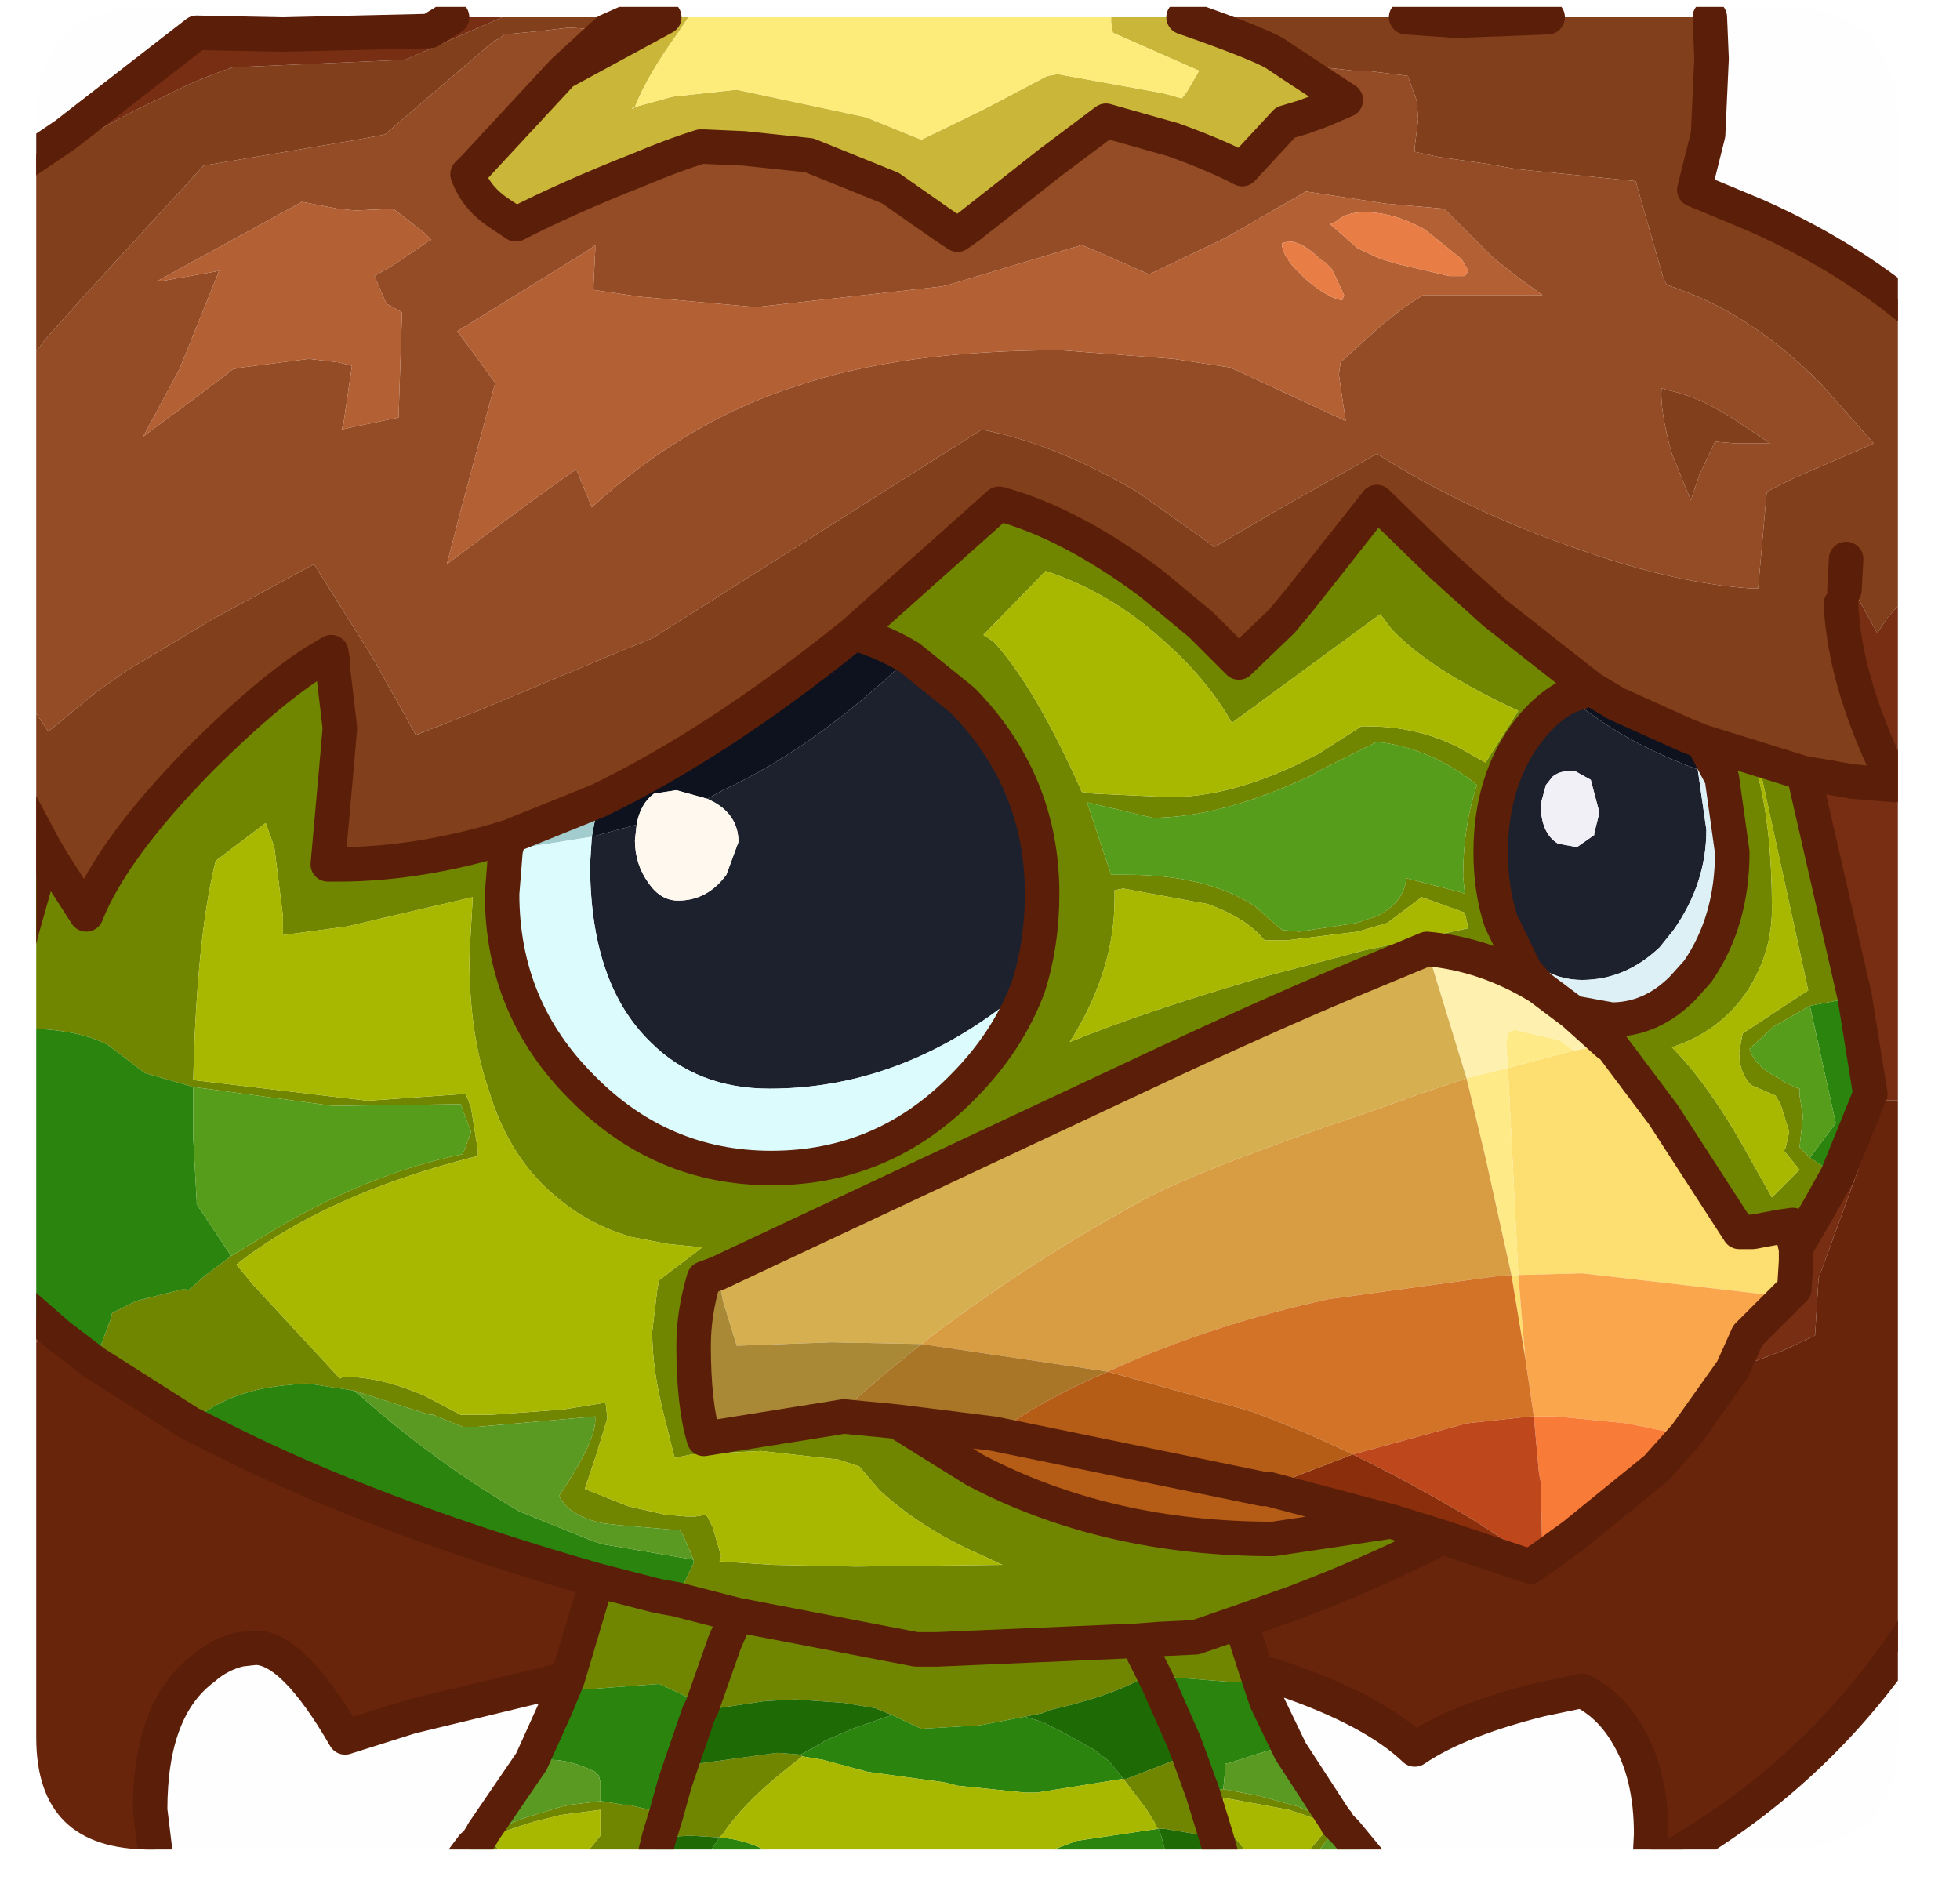 <?xml version="1.0" encoding="UTF-8" standalone="no"?>
<svg xmlns:ffdec="https://www.free-decompiler.com/flash" xmlns:xlink="http://www.w3.org/1999/xlink" ffdec:objectType="frame" height="55.0px" width="56.8px" xmlns="http://www.w3.org/2000/svg">
  <g transform="matrix(1.0, 0.0, 0.0, 1.0, 1.05, 0.2)">
    <clipPath id="clipPath0" transform="matrix(1.0, 0.0, 0.0, 1.0, 0.0, 0.0)">
      <path d="M50.5 0.0 Q53.95 0.0 53.95 3.3 L53.95 50.15 Q53.95 53.4 50.5 53.4 L3.3 53.4 Q0.0 53.4 0.0 50.15 L0.0 3.3 Q0.0 0.0 3.3 0.0 L50.5 0.0" fill="#000000" fill-rule="evenodd" stroke="none"/>
    </clipPath>
    <g clip-path="url(#clipPath0)">
      <use ffdec:characterId="2" height="55.0" transform="matrix(1.0, 0.0, 0.0, 1.0, -1.05, -0.2)" width="56.8" xlink:href="#shape1"/>
    </g>
    <use ffdec:characterId="3" height="53.4" transform="matrix(1.0, 0.0, 0.0, 1.0, 0.0, 0.0)" width="53.95" xlink:href="#shape2"/>
  </g>
  <defs>
    <g id="shape1" transform="matrix(1.0, 0.0, 0.0, 1.0, 1.05, 0.2)">
      <path d="M33.25 0.3 Q35.4 1.05 35.9 1.35 L36.35 1.65 37.95 2.7 37.25 3.0 36.7 3.2 36.2 3.35 34.95 4.7 Q34.2 4.3 32.95 3.85 L31.0 3.3 29.4 4.5 27.05 6.35 26.4 6.4 26.25 6.3 24.75 5.25 22.4 4.3 20.5 4.1 19.35 4.05 19.25 4.05 Q18.45 4.3 17.5 4.7 15.35 5.55 13.9 6.3 L13.45 6.0 Q12.75 5.55 12.5 4.85 L12.7 4.65 15.25 1.9 18.2 0.3 18.9 0.3 18.6 0.75 Q17.7 2.0 17.35 2.9 L18.45 2.6 20.3 2.4 24.05 3.2 25.65 3.85 27.5 2.95 29.3 2.0 29.6 1.95 32.65 2.5 33.2 2.65 33.35 2.45 33.7 1.85 32.45 1.3 31.2 0.75 31.15 0.45 31.15 0.3 33.25 0.3 M17.35 2.9 L17.25 2.95 17.3 2.95 17.35 2.9" fill="#cbb839" fill-rule="evenodd" stroke="none"/>
      <path d="M31.15 0.3 L31.15 0.45 31.2 0.75 32.45 1.3 33.7 1.85 33.35 2.45 33.2 2.65 32.65 2.5 29.6 1.95 29.3 2.0 27.5 2.95 25.65 3.85 24.05 3.2 20.3 2.4 18.45 2.6 17.35 2.9 Q17.7 2.0 18.6 0.75 L18.9 0.3 31.15 0.3" fill="#feed79" fill-rule="evenodd" stroke="none"/>
      <path d="M48.5 0.3 L48.55 1.5 48.45 3.7 48.05 5.3 49.85 6.05 Q53.0 7.45 55.25 9.6 L55.25 19.25 54.85 18.55 54.05 17.25 53.65 17.7 53.35 18.15 52.75 17.05 52.5 16.55 52.4 16.9 52.35 17.05 52.35 17.1 52.3 17.3 Q52.4 19.5 53.7 22.2 L53.85 22.55 52.65 22.45 51.2 22.2 48.3 21.3 47.8 21.1 45.8 20.2 45.05 19.75 42.25 17.55 40.7 16.15 38.85 14.35 36.6 17.2 36.1 17.8 34.85 19.0 33.75 17.9 32.3 16.7 Q29.95 14.95 27.9 14.4 L23.7 18.15 23.45 18.35 Q19.7 21.35 16.3 23.0 L13.7 24.05 Q11.1 24.85 8.75 24.85 L8.45 24.85 8.7 22.05 8.8 20.9 8.6 19.2 8.6 19.0 8.55 18.7 8.05 19.0 Q6.65 19.9 4.75 21.8 2.2 24.4 1.45 26.3 L0.55 24.9 0.25 24.4 -0.55 22.9 -0.55 19.65 0.35 21.0 1.75 19.85 2.6 19.25 5.1 17.75 8.05 16.15 9.65 18.7 9.8 18.95 11.0 21.1 12.8 20.4 17.1 18.6 17.85 18.3 27.4 12.25 Q29.5 12.65 31.9 14.05 L34.15 15.65 35.85 14.65 38.85 12.95 Q41.45 14.6 44.65 15.7 47.45 16.7 49.65 16.85 L49.9 16.85 50.15 14.05 50.95 13.65 52.8 12.85 53.25 12.65 51.7 10.9 Q49.75 8.95 47.65 8.2 L47.25 8.05 47.15 7.85 46.35 5.05 42.9 4.7 42.05 4.55 40.65 4.35 39.95 4.2 39.95 4.05 40.05 3.25 40.0 2.7 39.8 2.15 39.75 2.0 38.55 1.85 38.2 1.85 36.35 1.65 35.9 1.35 Q35.4 1.05 33.25 0.3 L39.7 0.3 41.15 0.4 43.8 0.3 48.5 0.3 M52.45 16.0 L52.4 16.9 52.45 16.0 M49.35 12.05 L50.25 12.65 49.85 12.65 49.25 12.65 48.65 12.6 48.3 13.35 48.2 13.55 47.95 14.3 47.4 12.95 Q47.05 11.7 47.1 11.05 L47.25 11.1 Q48.25 11.3 49.35 12.05 M16.45 0.3 L16.3 0.45 16.15 0.65 15.45 0.6 14.6 0.7 13.55 0.8 13.45 0.9 13.25 1.0 10.1 3.7 9.3 3.85 4.85 4.6 1.5 8.25 0.25 9.65 -0.05 10.05 -0.55 10.55 -0.55 5.15 Q1.4 3.65 3.7 2.6 4.65 2.1 5.7 1.75 L10.3 1.55 10.65 1.55 13.5 0.3 16.45 0.3" fill="#833f1b" fill-rule="evenodd" stroke="none"/>
      <path d="M-0.55 22.9 L0.25 24.4 -0.4 26.7 -0.55 27.3 -0.55 22.9 M8.05 19.0 L8.55 18.7 8.6 19.0 8.05 19.0 M51.2 22.2 L52.65 22.45 53.85 22.55 53.7 22.2 Q52.4 19.5 52.3 17.3 L52.35 17.1 52.35 17.05 52.4 16.9 52.5 16.55 52.75 17.05 53.35 18.15 53.65 17.7 54.05 17.25 54.85 18.55 55.25 19.25 55.25 31.65 53.35 31.7 53.0 33.15 51.65 36.85 51.55 38.5 50.6 38.95 49.15 39.5 49.6 38.5 50.65 37.45 50.9 37.2 50.95 37.15 51.0 36.35 51.0 36.0 51.0 35.95 51.7 34.75 52.2 33.85 53.15 31.5 52.7 28.7 51.25 22.35 51.2 22.2 M26.4 6.4 L27.05 6.35 26.7 6.6 26.4 6.4 M17.45 0.3 L16.55 0.7 16.15 0.65 16.3 0.45 16.45 0.3 17.45 0.3 M13.5 0.3 L10.65 1.55 10.3 1.55 5.7 1.75 Q4.65 2.1 3.7 2.6 1.4 3.65 -0.55 5.15 L-0.55 4.65 0.85 3.7 4.65 0.75 7.15 0.8 11.4 0.7 12.05 0.3 13.5 0.3 M0.65 38.5 L-0.55 38.85 -0.55 37.45 0.65 38.5" fill="#772e13" fill-rule="evenodd" stroke="none"/>
      <path d="M36.35 1.65 L38.2 1.85 38.55 1.85 39.75 2.0 39.8 2.15 40.0 2.7 40.05 3.25 39.95 4.05 39.95 4.2 40.65 4.35 42.05 4.55 42.9 4.7 46.35 5.05 47.15 7.85 47.25 8.05 47.65 8.2 Q49.75 8.95 51.7 10.9 L53.25 12.65 52.8 12.85 50.95 13.65 50.15 14.05 49.9 16.85 49.65 16.85 Q47.45 16.7 44.65 15.7 41.45 14.6 38.85 12.95 L35.85 14.65 34.15 15.65 31.9 14.05 Q29.5 12.65 27.4 12.25 L17.85 18.3 17.1 18.6 12.8 20.4 11.0 21.1 9.8 18.95 9.65 18.7 8.05 16.15 5.1 17.75 2.6 19.25 1.75 19.85 0.35 21.0 -0.55 19.65 -0.55 10.55 -0.05 10.05 0.25 9.65 1.5 8.25 4.85 4.6 9.3 3.85 10.1 3.7 13.25 1.0 13.45 0.9 13.55 0.8 14.6 0.7 15.45 0.6 16.15 0.65 16.55 0.7 15.3 1.85 15.25 1.9 12.7 4.65 12.5 4.85 Q12.75 5.55 13.45 6.0 L13.9 6.3 Q15.35 5.55 17.5 4.7 18.45 4.3 19.25 4.05 L19.35 4.05 20.5 4.1 22.4 4.3 24.75 5.25 26.25 6.3 26.4 6.4 26.7 6.6 27.05 6.35 29.4 4.5 31.0 3.3 32.95 3.85 Q34.2 4.3 34.95 4.7 L36.2 3.35 36.7 3.2 37.25 3.0 37.95 2.7 36.35 1.65 M41.05 6.1 L40.8 5.85 39.1 5.7 36.8 5.35 34.45 6.7 32.25 7.75 31.0 7.2 30.3 6.9 26.45 8.05 26.25 8.1 20.85 8.7 17.5 8.4 16.15 8.2 16.15 8.1 16.15 8.05 16.2 7.05 16.2 6.9 16.0 7.05 14.55 7.95 12.2 9.4 12.65 10.0 13.3 10.9 12.3 14.6 11.9 16.15 Q14.35 14.3 15.65 13.4 L16.1 14.5 Q18.85 12.0 22.0 11.0 25.05 9.95 29.7 9.95 L32.95 10.2 34.6 10.45 37.95 12.0 37.85 11.35 37.75 10.65 37.8 10.3 38.9 9.3 Q39.6 8.7 40.2 8.35 L43.65 8.35 42.95 7.85 42.2 7.25 41.05 6.1 M49.35 12.05 Q48.25 11.3 47.25 11.1 L47.1 11.05 Q47.05 11.7 47.4 12.95 L47.95 14.3 48.2 13.55 48.3 13.35 48.65 12.6 49.25 12.65 49.85 12.65 50.25 12.65 49.35 12.05 M10.4 7.45 L11.35 6.8 11.45 6.75 11.25 6.55 10.35 5.85 9.25 5.9 8.75 5.85 7.7 5.65 3.5 7.95 3.6 7.95 5.3 7.65 4.15 10.5 3.1 12.45 4.45 11.45 5.45 10.7 5.7 10.5 5.95 10.45 7.9 10.2 8.75 10.3 9.15 10.4 8.9 12.1 8.85 12.25 9.3 12.15 10.5 11.9 10.6 8.85 10.15 8.6 9.8 7.8 10.4 7.45" fill="#944c26" fill-rule="evenodd" stroke="none"/>
      <path d="M49.15 39.5 L50.6 38.95 51.55 38.5 51.65 36.85 53.0 33.15 53.35 31.7 55.25 31.65 55.25 45.6 54.3 47.15 Q51.4 51.5 46.75 53.95 L46.8 52.95 Q46.8 51.2 46.1 50.05 45.6 49.2 44.8 48.8 L43.6 49.05 Q41.2 49.65 39.95 50.5 38.75 49.35 36.1 48.45 L35.35 48.2 34.9 46.8 36.45 46.25 Q38.7 45.4 40.75 44.35 L43.3 45.2 43.5 45.05 43.65 44.95 44.55 44.3 46.95 42.35 47.8 41.4 49.15 39.5 M1.7 39.3 L4.45 41.05 5.95 41.8 Q10.3 43.9 16.25 45.6 L15.4 48.45 10.85 49.55 8.95 50.15 Q7.45 47.55 6.35 47.55 L5.9 47.6 Q5.3 47.75 4.85 48.15 3.3 49.3 3.3 52.25 L3.55 54.3 2.5 54.3 0.9 53.55 -0.55 52.6 -0.55 38.85 0.65 38.5 1.7 39.3" fill="#69250c" fill-rule="evenodd" stroke="none"/>
      <path d="M41.05 6.1 L42.2 7.25 42.95 7.85 43.65 8.35 40.2 8.35 Q39.6 8.7 38.9 9.3 L37.8 10.3 37.75 10.65 37.85 11.35 37.95 12.0 34.6 10.45 32.95 10.2 29.7 9.95 Q25.05 9.95 22.0 11.0 18.85 12.0 16.1 14.5 L15.65 13.4 Q14.35 14.3 11.9 16.15 L12.3 14.6 13.3 10.9 12.65 10.0 12.2 9.4 14.55 7.95 16.0 7.05 16.2 6.9 16.2 7.05 16.15 8.05 16.15 8.1 16.15 8.2 17.5 8.4 20.85 8.7 26.25 8.1 26.45 8.05 30.3 6.9 31.0 7.2 32.25 7.75 34.45 6.7 36.8 5.35 39.1 5.7 40.8 5.85 41.05 6.1 M41.3 7.3 L40.3 6.5 40.15 6.4 Q39.3 5.95 38.5 5.95 37.95 5.95 37.7 6.2 L37.5 6.3 38.3 7.0 38.95 7.3 39.45 7.45 40.95 7.8 41.4 7.8 41.5 7.65 41.3 7.3 M37.25 7.35 Q36.7 6.8 36.3 6.8 L36.1 6.85 Q36.1 7.15 36.45 7.55 L36.55 7.65 36.8 7.9 Q37.45 8.45 37.85 8.5 L37.9 8.35 37.55 7.6 37.35 7.4 37.25 7.35 M10.4 7.45 L9.8 7.8 10.15 8.6 10.6 8.85 10.5 11.9 9.3 12.15 8.85 12.25 8.9 12.1 9.15 10.4 8.75 10.3 7.9 10.2 5.95 10.45 5.7 10.5 5.45 10.7 4.45 11.45 3.1 12.45 4.15 10.5 5.3 7.65 3.6 7.95 3.5 7.95 7.7 5.65 8.75 5.85 9.25 5.9 10.35 5.85 11.25 6.55 11.45 6.75 11.35 6.8 10.4 7.45" fill="#b46034" fill-rule="evenodd" stroke="none"/>
      <path d="M0.25 24.4 L0.55 24.9 1.45 26.3 Q2.2 24.4 4.75 21.8 6.65 19.9 8.05 19.0 L8.6 19.0 8.6 19.2 8.8 20.9 8.7 22.05 8.45 24.85 8.75 24.85 Q11.1 24.85 13.7 24.05 L13.6 24.45 13.5 25.7 Q13.5 29.0 15.8 31.3 18.1 33.65 21.3 33.65 24.55 33.65 26.85 31.3 28.15 30.0 28.75 28.4 29.15 27.15 29.15 25.7 29.15 22.45 26.85 20.1 L25.3 18.85 Q24.55 18.4 23.7 18.15 L27.9 14.4 Q29.95 14.95 32.3 16.7 L33.75 17.9 34.85 19.0 36.1 17.8 36.6 17.2 38.85 14.35 40.7 16.15 42.25 17.55 45.05 19.75 44.35 20.0 Q43.7 20.35 43.15 21.1 42.15 22.5 42.15 24.5 42.15 25.6 42.45 26.5 L43.15 27.95 43.55 28.4 Q42.0 27.45 40.3 27.3 L38.25 28.15 Q35.5 29.3 32.0 30.95 L19.75 36.7 19.35 36.85 Q19.05 37.85 19.05 38.8 19.05 40.5 19.35 41.5 L23.1 40.9 23.4 40.85 24.95 41.0 27.2 42.4 Q31.0 44.4 35.85 44.4 L39.2 43.9 39.3 43.9 40.75 44.35 Q38.7 45.4 36.45 46.25 L34.9 46.8 35.35 48.2 35.45 48.5 34.7 48.55 32.8 48.4 32.5 48.55 32.35 48.25 Q31.4 48.9 29.4 49.35 L29.15 49.45 28.65 49.55 27.35 49.8 25.65 49.9 24.9 49.55 24.8 49.5 24.3 49.3 23.4 49.15 22.0 49.05 21.1 49.1 19.45 49.35 19.3 49.4 19.2 49.45 19.3 49.25 19.1 49.1 18.7 48.9 18.05 48.6 16.05 48.75 15.3 48.7 15.4 48.45 16.25 45.6 18.0 46.05 18.55 46.15 19.05 45.1 19.05 45.0 18.75 44.3 18.65 44.15 16.9 44.0 16.45 43.95 Q15.45 43.75 15.15 43.15 16.2 41.6 16.2 40.95 L16.2 40.85 12.8 41.15 12.75 41.15 12.35 41.15 11.5 40.8 11.4 40.8 9.2 40.1 7.9 39.9 7.7 39.9 7.2 39.95 Q5.7 40.1 4.7 40.85 L4.45 41.05 1.7 39.3 1.7 39.25 2.15 38.05 2.2 37.85 2.9 37.5 4.3 37.15 4.4 37.2 4.85 36.8 5.65 36.2 6.55 35.65 Q9.45 33.85 12.35 33.25 L12.4 33.15 12.6 32.6 12.3 31.8 8.6 31.85 4.55 31.3 3.15 30.9 2.1 30.1 Q1.2 29.6 -0.55 29.6 L-0.55 27.3 -0.4 26.7 0.25 24.4 M48.3 21.3 L51.2 22.2 51.25 22.35 52.7 28.7 51.4 28.95 50.35 29.55 49.65 30.2 Q49.8 30.7 50.5 31.05 L50.65 31.15 50.95 31.3 51.1 31.35 51.1 31.55 51.2 32.15 51.1 33.05 51.4 33.35 52.0 33.75 52.2 33.85 51.7 34.75 51.0 35.95 51.0 36.0 50.9 35.55 50.9 35.3 50.55 35.35 49.75 35.5 49.35 35.5 47.15 32.1 45.65 30.1 45.55 30.05 44.55 29.15 45.65 29.35 Q46.8 29.35 47.7 28.45 L48.15 27.95 Q49.15 26.5 49.15 24.5 L48.85 22.35 48.3 21.3 M41.75 22.55 L41.5 22.35 Q40.25 21.45 38.85 21.3 L37.25 22.1 36.9 22.3 Q34.3 23.5 32.35 23.5 L30.45 23.05 31.15 25.15 31.6 25.15 Q33.9 25.15 35.3 26.05 L36.1 26.75 36.6 26.8 38.25 26.55 38.85 26.35 Q39.65 25.95 39.7 25.25 L41.25 25.65 41.4 25.7 41.35 25.2 Q41.35 23.75 41.75 22.55 M42.95 20.4 Q40.35 19.2 39.25 18.0 L38.95 17.6 34.65 20.75 Q33.95 19.5 32.65 18.35 31.1 16.95 29.25 16.35 L27.45 18.2 27.75 18.4 Q28.85 19.6 30.1 22.3 L30.3 22.75 30.65 22.8 32.85 22.9 Q34.55 22.9 36.55 21.95 L37.15 21.65 38.4 20.85 38.6 20.85 Q40.0 20.85 41.2 21.45 L42.0 21.9 42.95 20.4 M50.0 22.3 L49.9 22.3 Q50.3 23.85 50.3 26.15 50.3 27.4 49.6 28.5 48.8 29.7 47.4 30.15 48.5 31.25 49.65 33.35 L50.3 34.5 51.1 33.7 50.65 33.15 50.7 33.05 50.8 32.6 50.55 31.8 50.4 31.55 49.7 31.25 Q49.35 30.9 49.35 30.3 L49.45 29.75 51.35 28.5 51.1 27.35 50.0 22.3 M41.5 26.7 L41.4 26.25 40.15 25.8 39.15 26.55 38.3 26.8 36.25 27.05 35.6 27.05 35.55 27.0 Q35.05 26.4 33.95 26.0 L31.5 25.55 31.25 25.6 31.25 25.85 Q31.25 27.95 29.95 30.0 32.15 29.1 35.6 28.1 L38.45 27.35 41.5 26.7 M6.9 24.35 L6.65 23.65 5.2 24.75 Q4.65 26.95 4.55 31.1 L9.6 31.7 12.45 31.5 12.6 31.9 12.8 33.15 12.8 33.3 Q8.4 34.4 5.8 36.45 L6.3 37.05 8.8 39.75 8.9 39.7 Q10.0 39.7 11.25 40.25 L12.3 40.8 13.2 40.8 15.25 40.65 16.5 40.45 16.55 40.9 16.25 41.9 15.9 42.95 17.15 43.45 18.25 43.7 18.85 43.75 19.1 43.75 19.4 43.7 19.45 43.75 19.6 44.05 19.85 44.9 19.8 45.05 21.35 45.15 23.75 45.2 28.0 45.15 27.35 44.85 Q25.65 44.1 24.45 43.0 L23.85 42.3 23.25 42.1 21.0 41.85 19.0 41.95 18.5 42.05 18.2 40.85 Q17.85 39.5 17.85 38.4 L18.0 37.15 18.05 36.9 19.3 35.95 18.3 35.85 17.25 35.65 Q16.05 35.3 15.15 34.55 13.7 33.4 13.1 31.35 12.55 29.75 12.55 27.55 L12.65 25.8 9.0 26.65 7.15 26.9 7.15 26.35 6.9 24.35 M34.9 46.8 L33.6 47.25 32.55 47.3 31.9 47.35 26.1 47.6 25.5 47.6 20.3 46.6 18.55 46.15 20.3 46.6 25.5 47.6 26.1 47.6 31.9 47.35 32.55 47.3 33.6 47.25 34.9 46.8 M20.3 46.6 L19.95 47.4 19.3 49.25 19.95 47.4 20.3 46.6 M31.9 47.35 L32.35 48.25 31.9 47.35 M18.65 51.05 L18.9 50.95 21.45 50.6 21.55 50.6 22.15 50.65 22.2 50.7 21.7 51.1 Q20.5 52.05 19.9 52.95 L19.8 53.05 18.95 53.0 18.05 53.05 18.25 52.4 18.05 53.05 17.75 54.3 15.3 54.3 16.35 53.0 16.35 52.6 16.35 52.25 15.2 52.4 14.4 52.6 Q13.6 52.85 13.1 53.05 L13.95 54.05 14.15 54.3 13.75 54.3 12.9 53.2 12.85 53.15 12.8 53.15 12.9 53.0 13.0 52.95 14.1 52.5 15.25 52.15 15.5 52.1 16.35 52.0 16.4 52.0 17.0 52.1 17.15 52.1 18.2 52.35 18.25 52.4 18.5 51.5 18.65 51.05 M33.4 50.65 L33.6 51.2 33.8 51.75 34.4 51.65 35.2 51.8 35.45 51.85 36.55 52.15 37.65 52.6 37.7 52.6 37.7 52.65 37.8 52.75 37.7 52.85 Q37.25 53.15 36.7 54.3 L36.3 54.3 36.5 54.0 36.7 53.65 37.5 52.7 Q37.1 52.5 36.3 52.25 L35.5 52.1 34.4 51.9 34.4 52.25 34.4 52.65 35.6 54.1 35.8 54.3 34.55 54.3 34.2 53.05 32.7 52.8 32.65 52.8 32.5 52.8 32.4 52.6 32.15 52.2 31.5 51.35 31.6 51.35 33.4 50.65 M33.8 51.75 L34.2 53.05 33.8 51.75" fill="#718700" fill-rule="evenodd" stroke="none"/>
      <path d="M52.2 33.85 L52.0 33.75 51.4 33.35 52.15 32.35 51.4 28.95 52.7 28.7 53.15 31.5 52.2 33.85 M5.65 36.2 L4.85 36.8 4.4 37.2 4.3 37.15 2.9 37.5 2.2 37.85 2.15 38.05 1.7 39.25 1.7 39.3 0.65 38.5 -0.55 37.45 -0.55 29.6 Q1.2 29.6 2.1 30.1 L3.15 30.9 4.55 31.3 4.55 32.8 4.65 34.6 4.65 34.7 5.65 36.2 M4.45 41.05 L4.7 40.85 Q5.7 40.1 7.2 39.95 L7.7 39.9 7.9 39.9 9.2 40.1 9.45 40.3 Q11.6 42.2 14.0 43.6 L16.1 44.45 16.4 44.55 19.05 45.0 19.05 45.1 18.55 46.15 18.0 46.05 16.25 45.6 Q10.3 43.9 5.95 41.8 L4.45 41.05 M15.3 48.7 L16.05 48.75 18.05 48.6 18.7 48.9 19.1 49.1 19.3 49.25 19.2 49.45 18.65 51.05 18.5 51.5 18.25 52.4 18.2 52.35 17.15 52.1 17.0 52.1 16.4 52.0 16.35 52.0 16.35 51.45 16.3 51.25 16.2 51.15 Q15.5 50.8 14.9 50.8 L14.35 50.85 15.05 49.3 15.3 48.7 M24.8 49.5 L24.9 49.55 25.65 49.9 27.35 49.8 28.65 49.55 29.15 49.7 29.75 50.0 30.65 50.5 31.1 50.85 31.5 51.35 29.0 51.75 28.65 51.75 26.7 51.55 26.3 51.45 24.1 51.15 22.8 50.8 22.2 50.7 22.15 50.65 22.7 50.35 22.85 50.25 23.65 49.9 24.8 49.5 M32.5 48.55 L32.8 48.4 34.7 48.55 35.45 48.5 35.65 49.1 36.35 50.55 35.8 50.5 34.55 50.9 34.45 50.9 34.45 51.15 34.4 51.65 33.8 51.75 33.6 51.2 33.4 50.65 33.25 50.25 32.5 48.55 M19.8 53.05 Q20.9 53.15 21.6 53.75 L21.85 54.0 21.85 54.1 21.85 54.3 19.05 54.3 19.5 53.5 19.8 53.05 M32.15 54.3 L31.95 54.2 31.85 54.2 30.5 54.0 29.15 54.15 29.05 53.85 28.95 53.6 30.15 53.15 32.5 52.8 32.55 52.85 32.6 53.0 32.95 54.3 32.15 54.3" fill="#2a850e" fill-rule="evenodd" stroke="none"/>
      <path d="M9.2 40.1 L11.4 40.8 11.5 40.8 12.35 41.15 12.75 41.15 12.8 41.15 16.2 40.85 16.2 40.95 Q16.2 41.6 15.15 43.15 15.45 43.75 16.45 43.95 L16.9 44.0 18.65 44.15 18.75 44.3 19.05 45.0 16.4 44.55 16.1 44.45 14.0 43.6 Q11.6 42.2 9.45 40.3 L9.2 40.1 M34.4 51.65 L34.45 51.15 34.45 50.9 34.55 50.9 35.8 50.5 36.35 50.55 37.65 52.55 37.7 52.6 37.65 52.6 36.55 52.15 35.45 51.85 35.2 51.8 34.4 51.65 M36.7 54.3 Q37.25 53.15 37.7 52.85 L37.8 52.75 37.95 52.9 38.9 54.05 39.1 54.3 36.7 54.3 M14.35 50.85 L14.9 50.8 Q15.5 50.8 16.2 51.15 L16.3 51.25 16.35 51.45 16.35 52.0 15.5 52.1 15.25 52.15 14.1 52.5 13.0 52.95 12.9 53.0 12.95 52.9 14.35 50.85 M12.8 53.15 L12.85 53.15 12.9 53.2 13.75 54.3 11.9 54.3 12.65 53.3 12.7 53.3 12.8 53.15" fill="#5a9b23" fill-rule="evenodd" stroke="none"/>
      <path d="M42.95 20.4 L42.0 21.9 41.2 21.45 Q40.0 20.85 38.6 20.85 L38.4 20.85 37.15 21.65 36.55 21.95 Q34.55 22.9 32.85 22.9 L30.65 22.8 30.3 22.75 30.1 22.3 Q28.85 19.6 27.75 18.4 L27.45 18.2 29.25 16.35 Q31.1 16.95 32.65 18.35 33.95 19.5 34.65 20.75 L38.95 17.6 39.25 18.0 Q40.35 19.2 42.95 20.4 M50.0 22.3 L51.1 27.35 51.35 28.5 49.45 29.75 49.35 30.3 Q49.35 30.9 49.7 31.25 L50.4 31.55 50.55 31.8 50.8 32.6 50.7 33.05 50.65 33.15 51.1 33.7 50.3 34.5 49.65 33.35 Q48.5 31.25 47.4 30.15 48.8 29.7 49.6 28.5 50.3 27.4 50.3 26.15 50.3 23.85 49.9 22.3 L50.0 22.3 M41.5 26.7 L38.45 27.35 35.6 28.1 Q32.15 29.1 29.95 30.0 31.25 27.95 31.25 25.85 L31.25 25.6 31.5 25.55 33.95 26.0 Q35.05 26.4 35.55 27.0 L35.6 27.05 36.25 27.05 38.3 26.8 39.15 26.55 40.15 25.8 41.4 26.25 41.5 26.7 M6.9 24.35 L7.15 26.35 7.15 26.9 9.0 26.65 12.65 25.8 12.55 27.55 Q12.55 29.75 13.1 31.35 13.7 33.4 15.15 34.55 16.05 35.3 17.25 35.65 L18.3 35.85 19.3 35.95 18.05 36.9 18.0 37.15 17.85 38.4 Q17.85 39.5 18.2 40.85 L18.5 42.05 19.0 41.95 21.0 41.85 23.25 42.1 23.85 42.3 24.45 43.0 Q25.65 44.1 27.35 44.85 L28.0 45.15 23.75 45.2 21.35 45.15 19.8 45.05 19.85 44.9 19.6 44.05 19.45 43.75 19.4 43.7 19.1 43.75 18.85 43.75 18.25 43.7 17.15 43.45 15.9 42.95 16.25 41.9 16.55 40.9 16.5 40.45 15.25 40.65 13.2 40.8 12.3 40.8 11.25 40.25 Q10.0 39.7 8.9 39.7 L8.8 39.75 6.3 37.05 5.8 36.45 Q8.4 34.4 12.8 33.3 L12.8 33.15 12.6 31.9 12.45 31.5 9.6 31.7 4.55 31.1 Q4.65 26.95 5.2 24.75 L6.65 23.65 6.9 24.35 M35.8 54.3 L35.6 54.1 34.4 52.65 34.4 52.25 34.4 51.9 35.5 52.1 36.3 52.25 Q37.1 52.5 37.5 52.7 L36.7 53.65 36.5 54.0 36.3 54.3 35.8 54.3 M31.5 51.35 L32.15 52.2 32.4 52.6 32.5 52.8 30.15 53.15 28.95 53.6 29.05 53.85 29.15 54.15 30.5 54.0 31.85 54.2 31.95 54.2 32.15 54.3 21.85 54.3 21.85 54.1 21.85 54.0 21.6 53.75 Q20.9 53.15 19.8 53.05 L19.9 52.95 Q20.5 52.05 21.7 51.1 L22.2 50.7 22.8 50.8 24.1 51.15 26.3 51.45 26.7 51.55 28.65 51.75 29.0 51.75 31.5 51.35 M14.15 54.3 L13.95 54.05 13.1 53.05 Q13.6 52.85 14.4 52.6 L15.2 52.4 16.35 52.25 16.35 52.6 16.35 53.0 15.3 54.3 14.15 54.3" fill="#a9b900" fill-rule="evenodd" stroke="none"/>
      <path d="M19.2 49.45 L19.3 49.4 19.45 49.35 21.1 49.1 22.0 49.05 23.4 49.15 24.3 49.3 24.8 49.5 23.65 49.9 22.85 50.25 22.7 50.35 22.15 50.65 21.55 50.6 21.45 50.6 18.9 50.95 18.65 51.05 19.2 49.45 M28.65 49.55 L29.15 49.45 29.4 49.35 Q31.4 48.9 32.35 48.25 L32.5 48.55 33.25 50.25 33.4 50.65 31.6 51.35 31.5 51.35 31.1 50.85 30.65 50.5 29.75 50.0 29.15 49.7 28.65 49.55 M32.5 52.8 L32.65 52.8 32.7 52.8 34.2 53.05 34.55 54.3 32.95 54.3 32.6 53.0 32.55 52.85 32.5 52.8 M18.05 53.05 L18.95 53.0 19.8 53.05 19.5 53.5 19.05 54.3 17.75 54.3 18.05 53.05" fill="#1e6b06" fill-rule="evenodd" stroke="none"/>
      <path d="M41.75 22.55 Q41.35 23.75 41.35 25.2 L41.4 25.7 41.25 25.65 39.7 25.25 Q39.65 25.95 38.85 26.35 L38.25 26.55 36.6 26.8 36.1 26.75 35.3 26.05 Q33.9 25.15 31.6 25.15 L31.15 25.15 30.45 23.05 32.35 23.5 Q34.3 23.5 36.9 22.3 L37.25 22.1 38.85 21.3 Q40.25 21.45 41.5 22.35 L41.75 22.55 M51.4 33.35 L51.1 33.05 51.2 32.15 51.1 31.55 51.1 31.35 50.95 31.3 50.65 31.15 50.5 31.05 Q49.8 30.7 49.65 30.2 L50.35 29.55 51.4 28.95 52.15 32.35 51.4 33.35 M4.55 31.3 L8.6 31.85 12.3 31.8 12.6 32.6 12.4 33.15 12.35 33.25 Q9.45 33.85 6.55 35.65 L5.65 36.2 4.65 34.7 4.65 34.6 4.55 32.8 4.55 31.3" fill="#559e1b" fill-rule="evenodd" stroke="none"/>
      <path d="M16.3 23.0 Q19.7 21.35 23.45 18.35 L23.7 18.15 Q24.55 18.4 25.3 18.85 22.6 21.45 19.9 22.7 L19.45 22.95 18.55 22.7 17.9 22.8 Q17.5 23.1 17.4 23.7 L16.1 24.05 16.3 23.0 M45.05 19.75 L45.8 20.2 47.8 21.1 48.15 22.1 Q46.65 21.55 45.5 20.8 L44.35 20.0 45.05 19.75" fill="#0e121e" fill-rule="evenodd" stroke="none"/>
      <path d="M42.45 26.5 Q42.15 25.6 42.15 24.5 42.15 22.5 43.15 21.1 43.7 20.35 44.35 20.0 L45.5 20.8 Q46.65 21.55 48.15 22.1 L48.4 23.85 Q48.4 25.4 47.45 26.75 L47.05 27.25 Q46.05 28.2 44.8 28.2 43.65 28.2 42.85 27.15 L42.45 26.5 M44.4 22.15 Q44.15 22.15 43.95 22.3 L43.75 22.55 43.6 23.1 Q43.6 23.95 44.1 24.25 L44.65 24.35 45.15 24.0 45.15 23.95 45.3 23.35 45.05 22.4 44.6 22.15 44.4 22.15 M25.3 18.85 L26.85 20.1 Q29.15 22.45 29.15 25.7 29.15 27.15 28.75 28.4 L27.9 29.05 Q24.8 31.35 21.25 31.35 19.15 31.35 17.8 30.0 16.05 28.3 16.05 24.85 L16.1 24.05 17.4 23.7 17.35 24.15 Q17.35 24.85 17.75 25.4 18.1 25.9 18.6 25.9 19.45 25.9 20.0 25.15 L20.35 24.2 Q20.35 23.45 19.65 23.05 L19.45 22.95 19.9 22.7 Q22.6 21.45 25.3 18.85" fill="#1d212d" fill-rule="evenodd" stroke="none"/>
      <path d="M44.4 22.15 L44.6 22.15 45.05 22.4 45.3 23.35 45.15 23.95 45.15 24.0 44.65 24.35 44.1 24.25 Q43.6 23.95 43.6 23.1 L43.75 22.55 43.95 22.3 Q44.15 22.15 44.4 22.15" fill="#f2f1f7" fill-rule="evenodd" stroke="none"/>
      <path d="M13.7 24.05 L16.3 23.0 16.1 24.05 13.6 24.45 13.7 24.05 M47.8 21.1 L48.3 21.3 48.85 22.35 48.15 22.1 47.8 21.1" fill="#a4cdd0" fill-rule="evenodd" stroke="none"/>
      <path d="M48.15 22.1 L48.85 22.35 49.15 24.5 Q49.15 26.5 48.15 27.95 L47.7 28.45 Q46.8 29.35 45.65 29.35 L44.55 29.15 43.55 28.4 43.15 27.95 42.45 26.5 42.85 27.15 Q43.65 28.2 44.8 28.2 46.05 28.2 47.05 27.25 L47.45 26.75 Q48.4 25.4 48.4 23.85 L48.15 22.1" fill="#def1f7" fill-rule="evenodd" stroke="none"/>
      <path d="M19.45 22.95 L19.65 23.05 Q20.35 23.45 20.35 24.2 L20.0 25.15 Q19.45 25.9 18.6 25.9 18.1 25.9 17.75 25.4 17.35 24.85 17.35 24.15 L17.4 23.7 Q17.5 23.1 17.9 22.8 L18.55 22.7 19.45 22.95" fill="#fff9ef" fill-rule="evenodd" stroke="none"/>
      <path d="M28.75 28.4 Q28.15 30.0 26.85 31.3 24.55 33.65 21.3 33.65 18.1 33.65 15.8 31.3 13.5 29.0 13.5 25.7 L13.6 24.45 16.1 24.05 16.05 24.85 Q16.05 28.3 17.8 30.0 19.15 31.35 21.25 31.35 24.8 31.35 27.9 29.05 L28.75 28.4" fill="#ddfcfe" fill-rule="evenodd" stroke="none"/>
      <path d="M45.55 30.05 L45.65 30.1 47.15 32.1 49.35 35.5 49.75 35.5 50.55 35.35 50.9 35.3 50.9 35.55 51.0 36.0 51.0 36.35 50.95 37.15 50.9 37.2 50.65 37.45 50.3 37.35 50.0 37.3 44.8 36.7 42.95 36.75 43.15 39.15 42.75 36.75 42.95 36.75 42.65 30.75 44.55 30.25 45.55 30.05" fill="#fddf71" fill-rule="evenodd" stroke="none"/>
      <path d="M44.55 29.15 L45.55 30.05 44.55 30.25 44.15 29.95 42.85 29.65 42.65 29.7 42.6 30.05 42.65 30.75 41.45 31.05 40.3 27.3 Q42.0 27.45 43.55 28.4 L44.55 29.15" fill="#fff2b1" fill-rule="evenodd" stroke="none"/>
      <path d="M41.45 31.05 L42.65 30.75 42.6 30.05 42.65 29.7 42.85 29.65 44.15 29.95 44.55 30.25 42.65 30.75 42.95 36.75 42.75 36.75 42.0 33.35 41.45 31.05" fill="#ffeb88" fill-rule="evenodd" stroke="none"/>
      <path d="M41.45 31.05 L42.0 33.35 42.75 36.75 42.2 36.8 37.45 37.45 Q34.0 38.2 31.05 39.55 L25.65 38.75 Q28.5 36.55 31.85 34.7 33.5 33.75 38.7 32.0 L40.1 31.5 41.45 31.05" fill="#d99d43" fill-rule="evenodd" stroke="none"/>
      <path d="M50.65 37.45 L49.6 38.5 49.15 39.5 47.8 41.4 46.1 41.05 44.05 40.85 43.55 40.85 43.4 40.85 43.15 39.15 42.95 36.75 44.8 36.7 50.0 37.3 50.3 37.35 50.65 37.45" fill="#fba74d" fill-rule="evenodd" stroke="none"/>
      <path d="M31.05 39.55 Q34.0 38.2 37.45 37.45 L42.2 36.8 42.75 36.75 43.15 39.15 43.4 40.85 43.3 40.85 41.45 41.05 38.15 41.95 Q36.7 41.25 35.2 40.7 L31.05 39.55" fill="#d47327" fill-rule="evenodd" stroke="none"/>
      <path d="M47.8 41.4 L46.95 42.35 44.55 44.3 43.65 44.95 43.6 42.75 43.55 42.5 43.4 40.85 43.55 40.85 44.05 40.85 46.1 41.05 47.8 41.4" fill="#fa7b38" fill-rule="evenodd" stroke="none"/>
      <path d="M43.65 44.95 L43.5 45.05 41.65 43.85 Q39.9 42.8 38.15 41.95 L41.45 41.05 43.3 40.85 43.4 40.85 43.55 42.5 43.6 42.75 43.65 44.95" fill="#bf481c" fill-rule="evenodd" stroke="none"/>
      <path d="M43.5 45.05 L43.3 45.2 40.75 44.35 39.3 43.9 35.7 42.95 35.55 42.95 38.15 41.95 Q39.9 42.8 41.65 43.85 L43.5 45.05" fill="#8c2e0b" fill-rule="evenodd" stroke="none"/>
      <path d="M40.3 27.3 L41.45 31.05 40.1 31.5 38.7 32.0 Q33.5 33.75 31.85 34.7 28.5 36.55 25.65 38.75 L23.05 38.7 20.3 38.8 19.9 37.5 19.75 36.7 32.0 30.95 Q35.5 29.3 38.25 28.15 L40.3 27.3" fill="#d7b050" fill-rule="evenodd" stroke="none"/>
      <path d="M23.1 40.9 L19.35 41.5 Q19.05 40.5 19.05 38.8 19.05 37.85 19.35 36.85 L19.75 36.7 19.9 37.5 20.3 38.8 23.05 38.7 25.65 38.75 24.55 39.65 23.1 40.9" fill="#aa8936" fill-rule="evenodd" stroke="none"/>
      <path d="M23.1 40.9 L24.55 39.65 25.65 38.75 31.05 39.55 Q29.3 40.3 27.75 41.35 L24.95 41.0 23.4 40.85 23.1 40.9" fill="#aa7627" fill-rule="evenodd" stroke="none"/>
      <path d="M39.3 43.9 L39.2 43.9 35.85 44.4 Q31.0 44.4 27.2 42.4 L24.95 41.0 27.75 41.35 Q29.3 40.3 31.05 39.55 L35.2 40.7 Q36.7 41.25 38.15 41.95 L35.55 42.95 35.7 42.95 39.3 43.9 M35.55 42.95 L27.75 41.35 35.55 42.95" fill="#b65d17" fill-rule="evenodd" stroke="none"/>
      <path d="M41.3 7.3 L41.5 7.65 41.4 7.8 40.95 7.8 39.45 7.45 38.95 7.3 38.3 7.0 37.5 6.3 37.7 6.2 Q37.95 5.95 38.5 5.95 39.3 5.95 40.15 6.4 L40.3 6.5 41.3 7.3 M37.25 7.35 L37.35 7.4 37.55 7.6 37.9 8.35 37.85 8.5 Q37.45 8.45 36.8 7.9 L36.55 7.65 36.45 7.55 Q36.1 7.15 36.1 6.85 L36.3 6.8 Q36.7 6.8 37.25 7.35" fill="#e97e46" fill-rule="evenodd" stroke="none"/>
      <path d="M55.25 9.6 Q53.0 7.45 49.85 6.05 L48.05 5.3 48.45 3.7 48.55 1.5 48.5 0.3 M43.8 0.3 L41.15 0.4 39.7 0.3 M33.25 0.3 Q35.4 1.05 35.9 1.35 L36.35 1.65 37.95 2.7 37.25 3.0 36.7 3.2 36.2 3.35 34.95 4.7 Q34.2 4.3 32.95 3.85 L31.0 3.3 29.4 4.5 27.05 6.35 26.7 6.6 26.4 6.4 26.25 6.3 24.75 5.25 22.4 4.3 20.5 4.1 19.35 4.05 19.25 4.05 Q18.45 4.3 17.5 4.7 15.35 5.55 13.9 6.3 L13.45 6.0 Q12.75 5.55 12.5 4.85 L12.7 4.65 15.25 1.9 18.2 0.3 M-0.55 22.9 L0.25 24.4 0.55 24.9 1.45 26.3 Q2.2 24.4 4.75 21.8 6.65 19.9 8.05 19.0 L8.55 18.7 8.6 19.0 8.6 19.2 8.8 20.9 8.7 22.05 8.45 24.85 8.75 24.85 Q11.1 24.85 13.7 24.05 L16.3 23.0 Q19.7 21.35 23.45 18.35 L23.7 18.15 27.9 14.4 Q29.95 14.95 32.3 16.7 L33.75 17.9 34.85 19.0 36.1 17.8 36.6 17.2 38.85 14.35 40.7 16.15 42.25 17.55 45.05 19.75 45.8 20.2 47.8 21.1 48.3 21.3 51.2 22.2 52.65 22.45 53.85 22.55 53.7 22.2 Q52.4 19.5 52.3 17.3 M52.4 16.9 L52.45 16.0 M44.35 20.0 L45.05 19.75 M42.45 26.5 Q42.15 25.6 42.15 24.5 42.15 22.5 43.15 21.1 43.7 20.35 44.35 20.0 M48.85 22.35 L48.3 21.3 M48.85 22.35 L49.15 24.5 Q49.15 26.5 48.15 27.95 L47.7 28.45 Q46.8 29.35 45.65 29.35 L44.55 29.15 45.55 30.05 45.65 30.1 47.15 32.1 49.35 35.5 49.75 35.5 50.55 35.35 50.9 35.3 50.9 35.55 51.0 36.0 51.0 35.95 51.7 34.75 52.2 33.85 53.15 31.5 52.7 28.7 51.25 22.35 51.2 22.2 M51.0 36.0 L51.0 36.35 50.95 37.15 50.9 37.2 50.65 37.45 49.6 38.5 49.15 39.5 47.8 41.4 46.95 42.35 44.55 44.3 43.65 44.95 43.5 45.05 43.3 45.2 40.75 44.35 Q38.7 45.4 36.45 46.25 L34.9 46.8 35.35 48.2 36.1 48.45 Q38.75 49.35 39.95 50.5 41.2 49.65 43.6 49.05 L44.8 48.8 Q45.6 49.2 46.1 50.05 46.8 51.2 46.8 52.95 L46.75 53.95 Q51.4 51.5 54.3 47.15 L55.25 45.6 M44.55 29.15 L43.55 28.4 Q42.0 27.45 40.3 27.3 L38.25 28.15 Q35.5 29.3 32.0 30.95 L19.75 36.7 19.35 36.85 Q19.05 37.85 19.05 38.8 19.05 40.5 19.35 41.5 L23.1 40.9 23.4 40.85 24.95 41.0 27.75 41.35 35.55 42.95 35.7 42.95 39.3 43.9 40.75 44.35 M43.55 28.4 L43.15 27.95 42.45 26.5 M25.3 18.85 L26.85 20.1 Q29.15 22.45 29.15 25.7 29.15 27.15 28.75 28.4 28.15 30.0 26.85 31.3 24.55 33.65 21.3 33.65 18.1 33.65 15.8 31.3 13.5 29.0 13.5 25.7 L13.6 24.45 13.7 24.05 M23.7 18.15 Q24.55 18.4 25.3 18.85 M16.55 0.7 L17.45 0.3 M16.55 0.7 L15.3 1.85 15.25 1.9 M12.05 0.3 L11.4 0.7 7.15 0.8 4.65 0.75 0.85 3.7 -0.55 4.65 M1.7 39.3 L4.45 41.05 5.95 41.8 Q10.3 43.9 16.25 45.6 L15.4 48.45 10.85 49.55 8.95 50.15 Q7.45 47.55 6.35 47.55 L5.9 47.6 Q5.3 47.75 4.85 48.15 3.3 49.3 3.3 52.25 L3.55 54.3 M18.55 46.15 L20.3 46.6 25.5 47.6 26.1 47.6 31.9 47.35 32.55 47.3 33.6 47.25 34.9 46.8 M1.7 39.3 L0.65 38.5 -0.55 37.45 M-0.55 52.6 L0.9 53.55 2.5 54.3 M18.55 46.15 L18.0 46.05 16.25 45.6 M15.3 48.7 L15.4 48.45 M19.3 49.25 L19.95 47.4 20.3 46.6 M32.35 48.25 L31.9 47.35 M19.3 49.25 L19.2 49.45 18.65 51.05 18.5 51.5 18.25 52.4 18.05 53.05 17.75 54.3 M14.35 50.85 L15.05 49.3 15.3 48.7 M39.3 43.9 L39.2 43.9 35.85 44.4 Q31.0 44.4 27.2 42.4 L24.95 41.0 M35.45 48.5 L35.35 48.2 M32.35 48.25 L32.5 48.55 33.25 50.25 33.4 50.65 33.6 51.2 33.8 51.75 34.2 53.05 34.55 54.3 M36.35 50.55 L35.65 49.1 35.45 48.5 M37.8 52.75 L37.7 52.65 37.7 52.6 37.65 52.55 36.35 50.55 M39.1 54.3 L38.9 54.05 37.95 52.9 37.8 52.75 M12.9 53.0 L12.8 53.15 12.7 53.3 M11.9 54.3 L12.65 53.3 M12.9 53.0 L12.95 52.9 14.35 50.85 M-0.55 27.3 L-0.4 26.7 0.25 24.4" fill="none" stroke="#5b1e08" stroke-linecap="round" stroke-linejoin="round" stroke-width="1.0"/>
    </g>
    <g id="shape2" transform="matrix(1.0, 0.0, 0.0, 1.0, 0.0, 0.0)">
      <path d="M50.5 0.0 Q53.95 0.0 53.95 3.3 L53.95 50.15 Q53.95 53.4 50.5 53.4 L3.3 53.4 Q0.0 53.4 0.0 50.15 L0.0 3.3 Q0.0 0.0 3.3 0.0 L50.5 0.0" fill="#000000" fill-opacity="0.004" fill-rule="evenodd" stroke="none"/>
    </g>
  </defs>
</svg>
